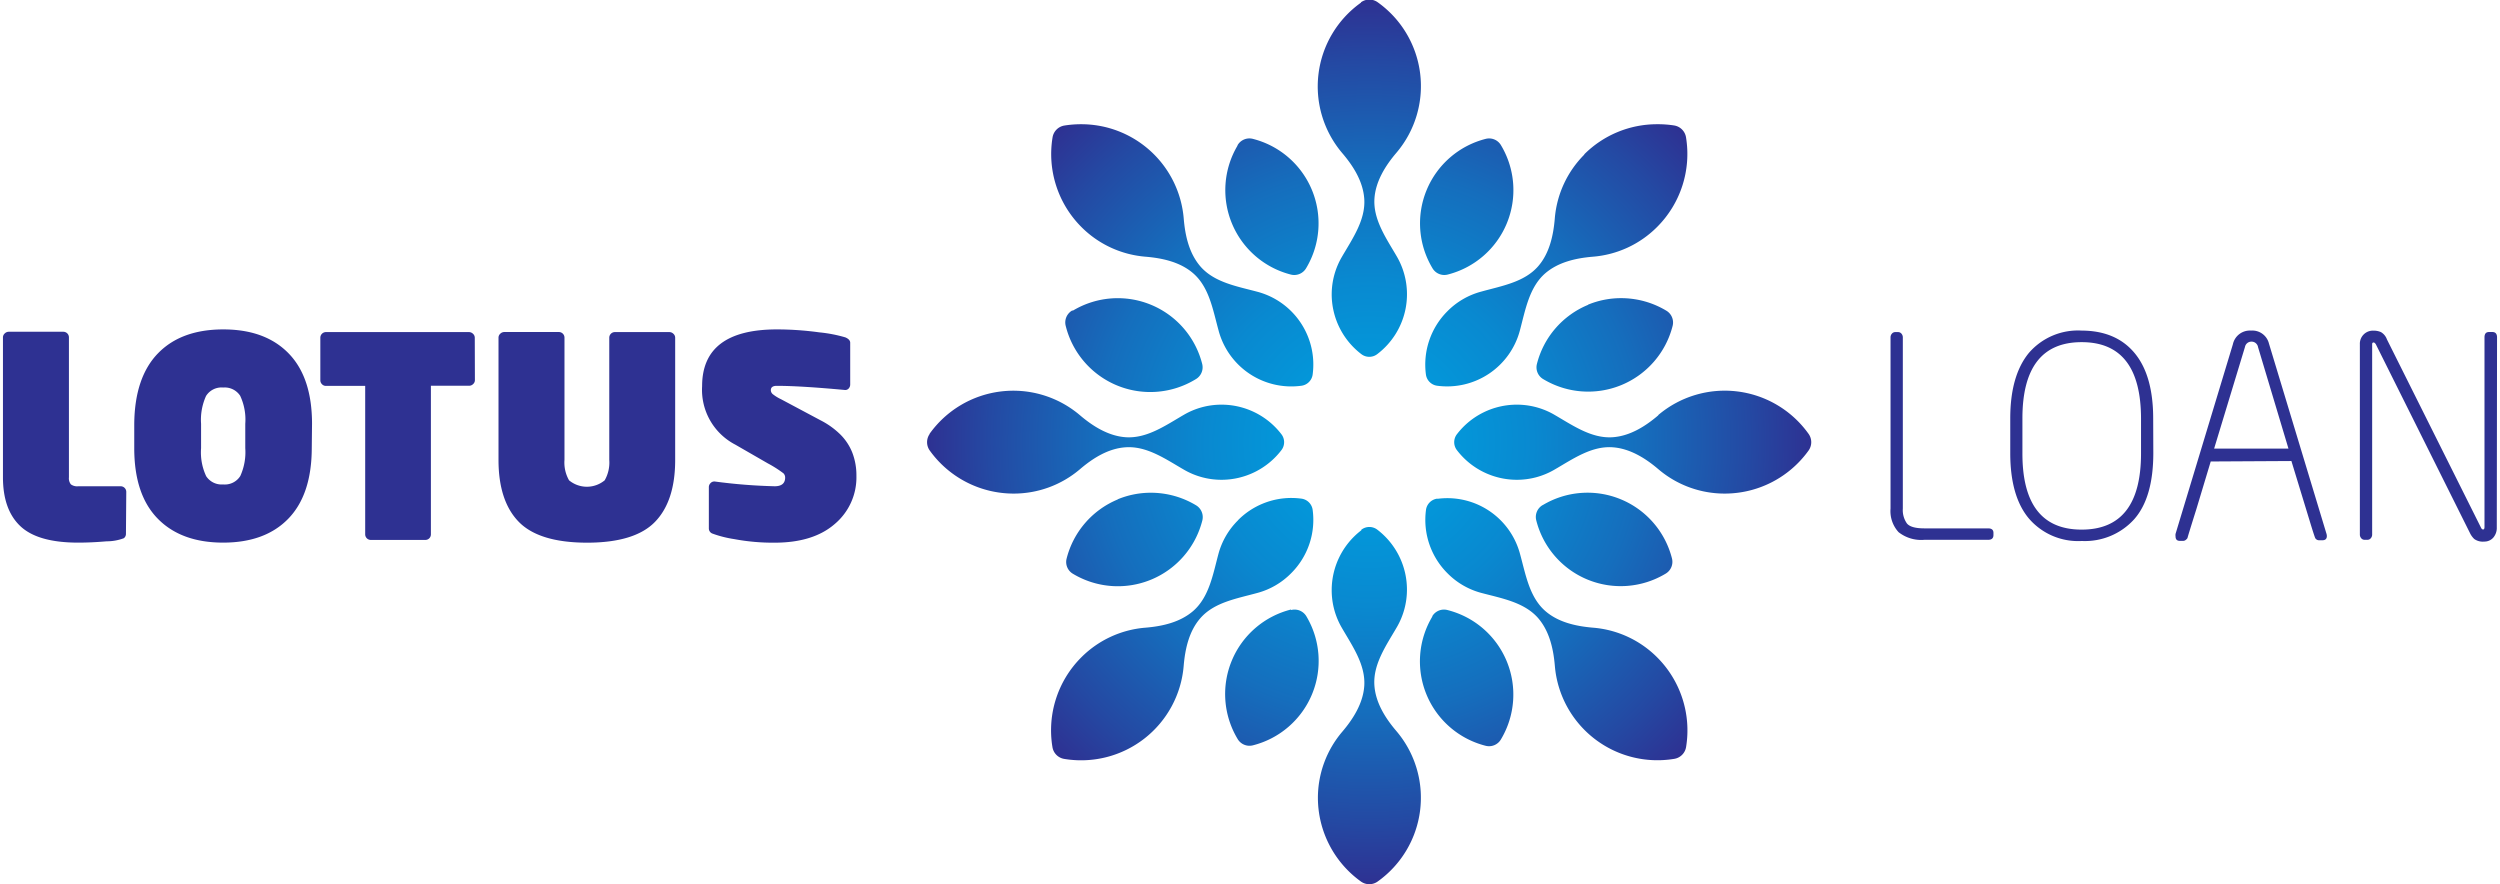 <svg xmlns="http://www.w3.org/2000/svg" xmlns:xlink="http://www.w3.org/1999/xlink" viewBox="0 0 381.45 135.26" width="506" height="179"><defs><style>.cls-1{fill:url(#radial-gradient);}.cls-2{fill:#2e3192;}</style><radialGradient id="radial-gradient" cx="208.97" cy="67.63" r="67.63" gradientUnits="userSpaceOnUse"><stop offset="0" stop-color="#009fdf"/><stop offset="0.16" stop-color="#0299db"/><stop offset="0.37" stop-color="#0989d0"/><stop offset="0.61" stop-color="#156ebd"/><stop offset="0.86" stop-color="#2449a3"/><stop offset="1" stop-color="#2e3192"/></radialGradient></defs><title>logo</title><g id="Layer_2" data-name="Layer 2"><g id="Layer_1-2" data-name="Layer 1"><path class="cls-1" d="M197,93.22A13.33,13.33,0,0,0,188.82,113a2.1,2.1,0,0,0,2.32,1,13.32,13.32,0,0,0,8.19-19.77,2.1,2.1,0,0,0-1.8-1,2.07,2.07,0,0,0-.52.07m21.6,1a13.32,13.32,0,0,0,8.19,19.77,2.1,2.1,0,0,0,2.31-1,13.33,13.33,0,0,0-8.19-19.77,2.06,2.06,0,0,0-.51-.07,2.1,2.1,0,0,0-1.8,1M207.74,81.11a11.52,11.52,0,0,0-4.52,9.15A11.39,11.39,0,0,0,204.76,96c1.63,2.82,3.66,5.67,3.44,8.92-.18,2.61-1.66,5-3.37,7A15.62,15.62,0,0,0,201.11,122a15.78,15.78,0,0,0,6.58,12.82,2.19,2.19,0,0,0,2.56,0,15.73,15.73,0,0,0,2.87-23c-1.71-2-3.19-4.36-3.37-7-.22-3.24,1.81-6.1,3.44-8.91a11.41,11.41,0,0,0,1.54-5.74,11.53,11.53,0,0,0-4.52-9.15,2,2,0,0,0-2.46,0M188.9,79.57a11.41,11.41,0,0,0-3,5.14c-.84,3.14-1.42,6.6-3.87,8.74-2,1.72-4.67,2.33-7.31,2.55a15.61,15.61,0,0,0-9.8,4.54,15.77,15.77,0,0,0-4.41,13.72,2.18,2.18,0,0,0,1.81,1.81,15.74,15.74,0,0,0,18.26-14.21c.22-2.64.83-5.34,2.55-7.31,2.14-2.45,5.59-3,8.74-3.87a11.39,11.39,0,0,0,5.14-3A11.51,11.51,0,0,0,200.31,78a2,2,0,0,0-1.74-1.74,11.65,11.65,0,0,0-1.5-.1,11.5,11.5,0,0,0-8.16,3.38m30.48-3.28A2,2,0,0,0,217.64,78a11.53,11.53,0,0,0,3.28,9.67,11.39,11.39,0,0,0,5.14,3c3.14.84,6.6,1.42,8.74,3.87,1.72,2,2.33,4.68,2.55,7.31a15.74,15.74,0,0,0,18.26,14.21,2.18,2.18,0,0,0,1.81-1.81A15.78,15.78,0,0,0,253,100.54a15.61,15.61,0,0,0-9.8-4.54c-2.63-.22-5.34-.83-7.31-2.55-2.45-2.14-3-5.6-3.87-8.74a11.5,11.5,0,0,0-11.13-8.52,11.66,11.66,0,0,0-1.5.1m-48.9.1a13.33,13.33,0,0,0-7.82,9.07,2.09,2.09,0,0,0,1,2.31,13.33,13.33,0,0,0,19.77-8.19,2.11,2.11,0,0,0-1-2.32,13.41,13.41,0,0,0-6.86-1.9,13.25,13.25,0,0,0-5.08,1m65,.88a2.1,2.1,0,0,0-1,2.32,13.32,13.32,0,0,0,19.77,8.19,2.1,2.1,0,0,0,1-2.31,13.32,13.32,0,0,0-19.77-8.19M141.75,66.35a2.19,2.19,0,0,0,0,2.56,15.78,15.78,0,0,0,12.82,6.58,15.62,15.62,0,0,0,10.14-3.72c2-1.71,4.36-3.19,7-3.36,3.24-.22,6.1,1.8,8.92,3.43a11.4,11.4,0,0,0,5.73,1.54,11.54,11.54,0,0,0,9.16-4.52,2,2,0,0,0,0-2.46,11.54,11.54,0,0,0-9.16-4.51,11.4,11.4,0,0,0-5.73,1.54c-2.81,1.63-5.67,3.66-8.92,3.44-2.61-.18-5-1.66-7-3.37a15.73,15.73,0,0,0-23,2.86m111.48-2.86c-2,1.71-4.36,3.19-7,3.37-3.24.22-6.1-1.81-8.92-3.44a11.4,11.4,0,0,0-5.73-1.54,11.53,11.53,0,0,0-9.16,4.51,2,2,0,0,0,0,2.46,11.53,11.53,0,0,0,9.16,4.52,11.39,11.39,0,0,0,5.73-1.54c2.82-1.63,5.68-3.66,8.92-3.43,2.61.18,5,1.65,7,3.36a15.62,15.62,0,0,0,10.14,3.72,15.78,15.78,0,0,0,12.82-6.58,2.19,2.19,0,0,0,0-2.56,15.74,15.74,0,0,0-23-2.86m-89.62-16a2.1,2.1,0,0,0-1,2.31A13.32,13.32,0,0,0,182.42,58a2.1,2.1,0,0,0,1-2.31,13.32,13.32,0,0,0-19.77-8.19m78.77-.87a13.3,13.3,0,0,0-7.82,9.06,2.09,2.09,0,0,0,1,2.31,13.32,13.32,0,0,0,19.77-8.19,2.1,2.1,0,0,0-1-2.31,13.41,13.41,0,0,0-6.86-1.9,13.24,13.24,0,0,0-5.09,1M188.82,22.27A13.33,13.33,0,0,0,197,42a2.1,2.1,0,0,0,2.32-1,13.33,13.33,0,0,0-8.19-19.77,2.1,2.1,0,0,0-2.32,1m38-1a13.33,13.33,0,0,0-8.19,19.77,2.1,2.1,0,0,0,2.31,1,13.33,13.33,0,0,0,8.19-19.77,2.1,2.1,0,0,0-2.31-1M162.34,19.2A2.19,2.19,0,0,0,160.53,21a15.78,15.78,0,0,0,4.41,13.72,15.61,15.61,0,0,0,9.8,4.54c2.64.22,5.34.83,7.31,2.55,2.45,2.14,3,5.59,3.87,8.74A11.51,11.51,0,0,0,198.57,59a2,2,0,0,0,1.74-1.74,11.51,11.51,0,0,0-8.43-12.63c-3.14-.84-6.6-1.42-8.74-3.88-1.72-2-2.33-4.67-2.55-7.31A15.72,15.72,0,0,0,164.89,19a16.06,16.06,0,0,0-2.55.2m79.54,4.42a15.63,15.63,0,0,0-4.54,9.8c-.22,2.64-.83,5.34-2.55,7.31-2.14,2.45-5.6,3-8.74,3.88a11.41,11.41,0,0,0-5.14,3,11.52,11.52,0,0,0-3.28,9.66A2,2,0,0,0,219.38,59,11.51,11.51,0,0,0,232,50.55c.84-3.14,1.42-6.6,3.87-8.74,2-1.72,4.67-2.33,7.31-2.55a15.6,15.6,0,0,0,9.8-4.54A15.79,15.79,0,0,0,257.41,21a2.19,2.19,0,0,0-1.81-1.81A15.91,15.91,0,0,0,253,19a15.74,15.74,0,0,0-11.17,4.62M207.69.41a15.73,15.73,0,0,0-2.86,23c1.71,2,3.19,4.36,3.37,7,.22,3.24-1.81,6.1-3.44,8.91A11.38,11.38,0,0,0,203.22,45a11.51,11.51,0,0,0,4.52,9.15,2,2,0,0,0,2.46,0,11.5,11.5,0,0,0,3-14.89c-1.63-2.81-3.66-5.67-3.44-8.91.18-2.61,1.66-5,3.37-7a15.74,15.74,0,0,0-2.87-23,2.19,2.19,0,0,0-2.56,0"/><path class="cls-2" d="M18.81,81.67a.82.82,0,0,1-.33.65,7.46,7.46,0,0,1-2.63.47q-2.31.2-4.35.2-6.16,0-8.83-2.51T0,73V51.64A.81.81,0,0,1,.27,51a.88.88,0,0,1,.63-.26H9.23a.86.86,0,0,1,.86.86V73a1.49,1.49,0,0,0,.3,1.08,1.61,1.61,0,0,0,1.12.29H18a.86.86,0,0,1,.86.86ZM47.27,64.82q0-7.08-3.57-10.76t-10-3.68q-6.45,0-10,3.67T20.08,64.82v3.72q0,7.1,3.58,10.77t10,3.68q6.45,0,10-3.68t3.57-10.77ZM37.06,68.54a8.81,8.81,0,0,1-.76,4.26,2.79,2.79,0,0,1-2.62,1.29,2.82,2.82,0,0,1-2.6-1.26,8.6,8.6,0,0,1-.78-4.29V64.82a8.83,8.83,0,0,1,.76-4.26,2.79,2.79,0,0,1,2.62-1.29,2.82,2.82,0,0,1,2.6,1.26,8.6,8.6,0,0,1,.78,4.29v3.72m35.1-16.89a.81.81,0,0,0-.27-.6.88.88,0,0,0-.63-.26H49.4a.86.86,0,0,0-.86.86v6.51a.84.84,0,0,0,.25.6.81.81,0,0,0,.61.26h6v22.7a.86.86,0,0,0,.86.86h8.33a.85.85,0,0,0,.86-.86V59h5.83a.88.88,0,0,0,.63-.26.81.81,0,0,0,.27-.6Zm30.65,0a.81.81,0,0,0-.27-.6.88.88,0,0,0-.62-.26H93.58a.86.86,0,0,0-.85.86V70.33a5.48,5.48,0,0,1-.7,3.13,4.27,4.27,0,0,1-5.45,0,5.48,5.48,0,0,1-.7-3.13V51.64a.86.86,0,0,0-.86-.86H76.69a.88.88,0,0,0-.63.26.81.81,0,0,0-.27.6V70.33q0,6.29,3.09,9.47T89.3,83q7.33,0,10.42-3.18t3.09-9.47Zm26,8a.7.7,0,0,0,.55-.25.89.89,0,0,0,.22-.6V52.42c0-.33-.25-.61-.74-.82a21.44,21.44,0,0,0-4-.77,47.88,47.88,0,0,0-6.45-.45q-11.46,0-11.46,8.68A9.44,9.44,0,0,0,112,68l5,2.88a17.93,17.93,0,0,1,2.37,1.51.91.91,0,0,1,.26.64q0,1.33-1.59,1.34a83.94,83.94,0,0,1-9.19-.73h-.08a.77.77,0,0,0-.56.26.84.84,0,0,0-.25.6v6.37a.84.84,0,0,0,.53.73,17.2,17.2,0,0,0,3.34.85A32.2,32.2,0,0,0,118,83q5.95,0,9.24-2.88a9.31,9.31,0,0,0,3.29-7.33,9.67,9.67,0,0,0-.62-3.54,8.12,8.12,0,0,0-1.85-2.81,12.21,12.21,0,0,0-3-2.15L119,61.06a6.5,6.5,0,0,1-1.28-.79.81.81,0,0,1-.28-.59c0-.44.3-.67.9-.67q3.59,0,10.38.63ZM304.43,81.5q0-.69-.81-.69h-9.75q-2.07,0-2.68-.76a3.55,3.55,0,0,1-.62-2.27V51.6a.86.86,0,0,0-.21-.57.67.67,0,0,0-.52-.24h-.42a.66.66,0,0,0-.52.24.84.84,0,0,0-.21.57V77.78a4.76,4.76,0,0,0,1.23,3.61,5.59,5.59,0,0,0,3.95,1.17h9.75q.81,0,.81-.73ZM328.86,64q0-6.58-2.84-10t-8.1-3.44A9.91,9.91,0,0,0,309.83,54Q307,57.47,307,64v5.3q0,6.6,2.85,10a9.92,9.92,0,0,0,8.09,3.44,10.16,10.16,0,0,0,8-3.31q2.94-3.31,2.94-10.16ZM327,69.35Q327,81,317.92,81t-9.06-11.67V64q0-11.67,9.06-11.67T327,64v5.3m23,1.21,3,9.83q.58,1.88.67,2a.68.68,0,0,0,.56.29h.5q.69,0,.69-.65a1.33,1.33,0,0,0-.08-.42l-8.77-29a2.62,2.62,0,0,0-2.74-2,2.66,2.66,0,0,0-2.78,2.09l-8.77,29a1.38,1.38,0,0,0,0,.38q0,.69.65.69h.54a.62.62,0,0,0,.4-.17.85.85,0,0,0,.24-.27q0-.1,1.36-4.43l2.19-7.27Zm-11.82-1.9,4.72-15.55a1,1,0,0,1,1-.81,1,1,0,0,1,1,.85l4.65,15.51ZM381.45,51.6c0-.54-.24-.82-.71-.82h-.52c-.46,0-.69.27-.69.82v29c0,.25-.07.38-.21.38s-.24-.1-.33-.29L364.61,51.91a2.12,2.12,0,0,0-.92-1.12,2.77,2.77,0,0,0-1.13-.22,2,2,0,0,0-2.09,2.09V81.75a.84.84,0,0,0,.21.57.66.66,0,0,0,.52.24h.42a.66.66,0,0,0,.52-.24.84.84,0,0,0,.21-.57V52.67c0-.2.07-.29.21-.29s.24.1.36.29l14.4,28.88a3.06,3.06,0,0,0,.64.88,2.22,2.22,0,0,0,1.53.4h0a1.79,1.79,0,0,0,1.38-.6,2.26,2.26,0,0,0,.54-1.58Z"/></g></g></svg>